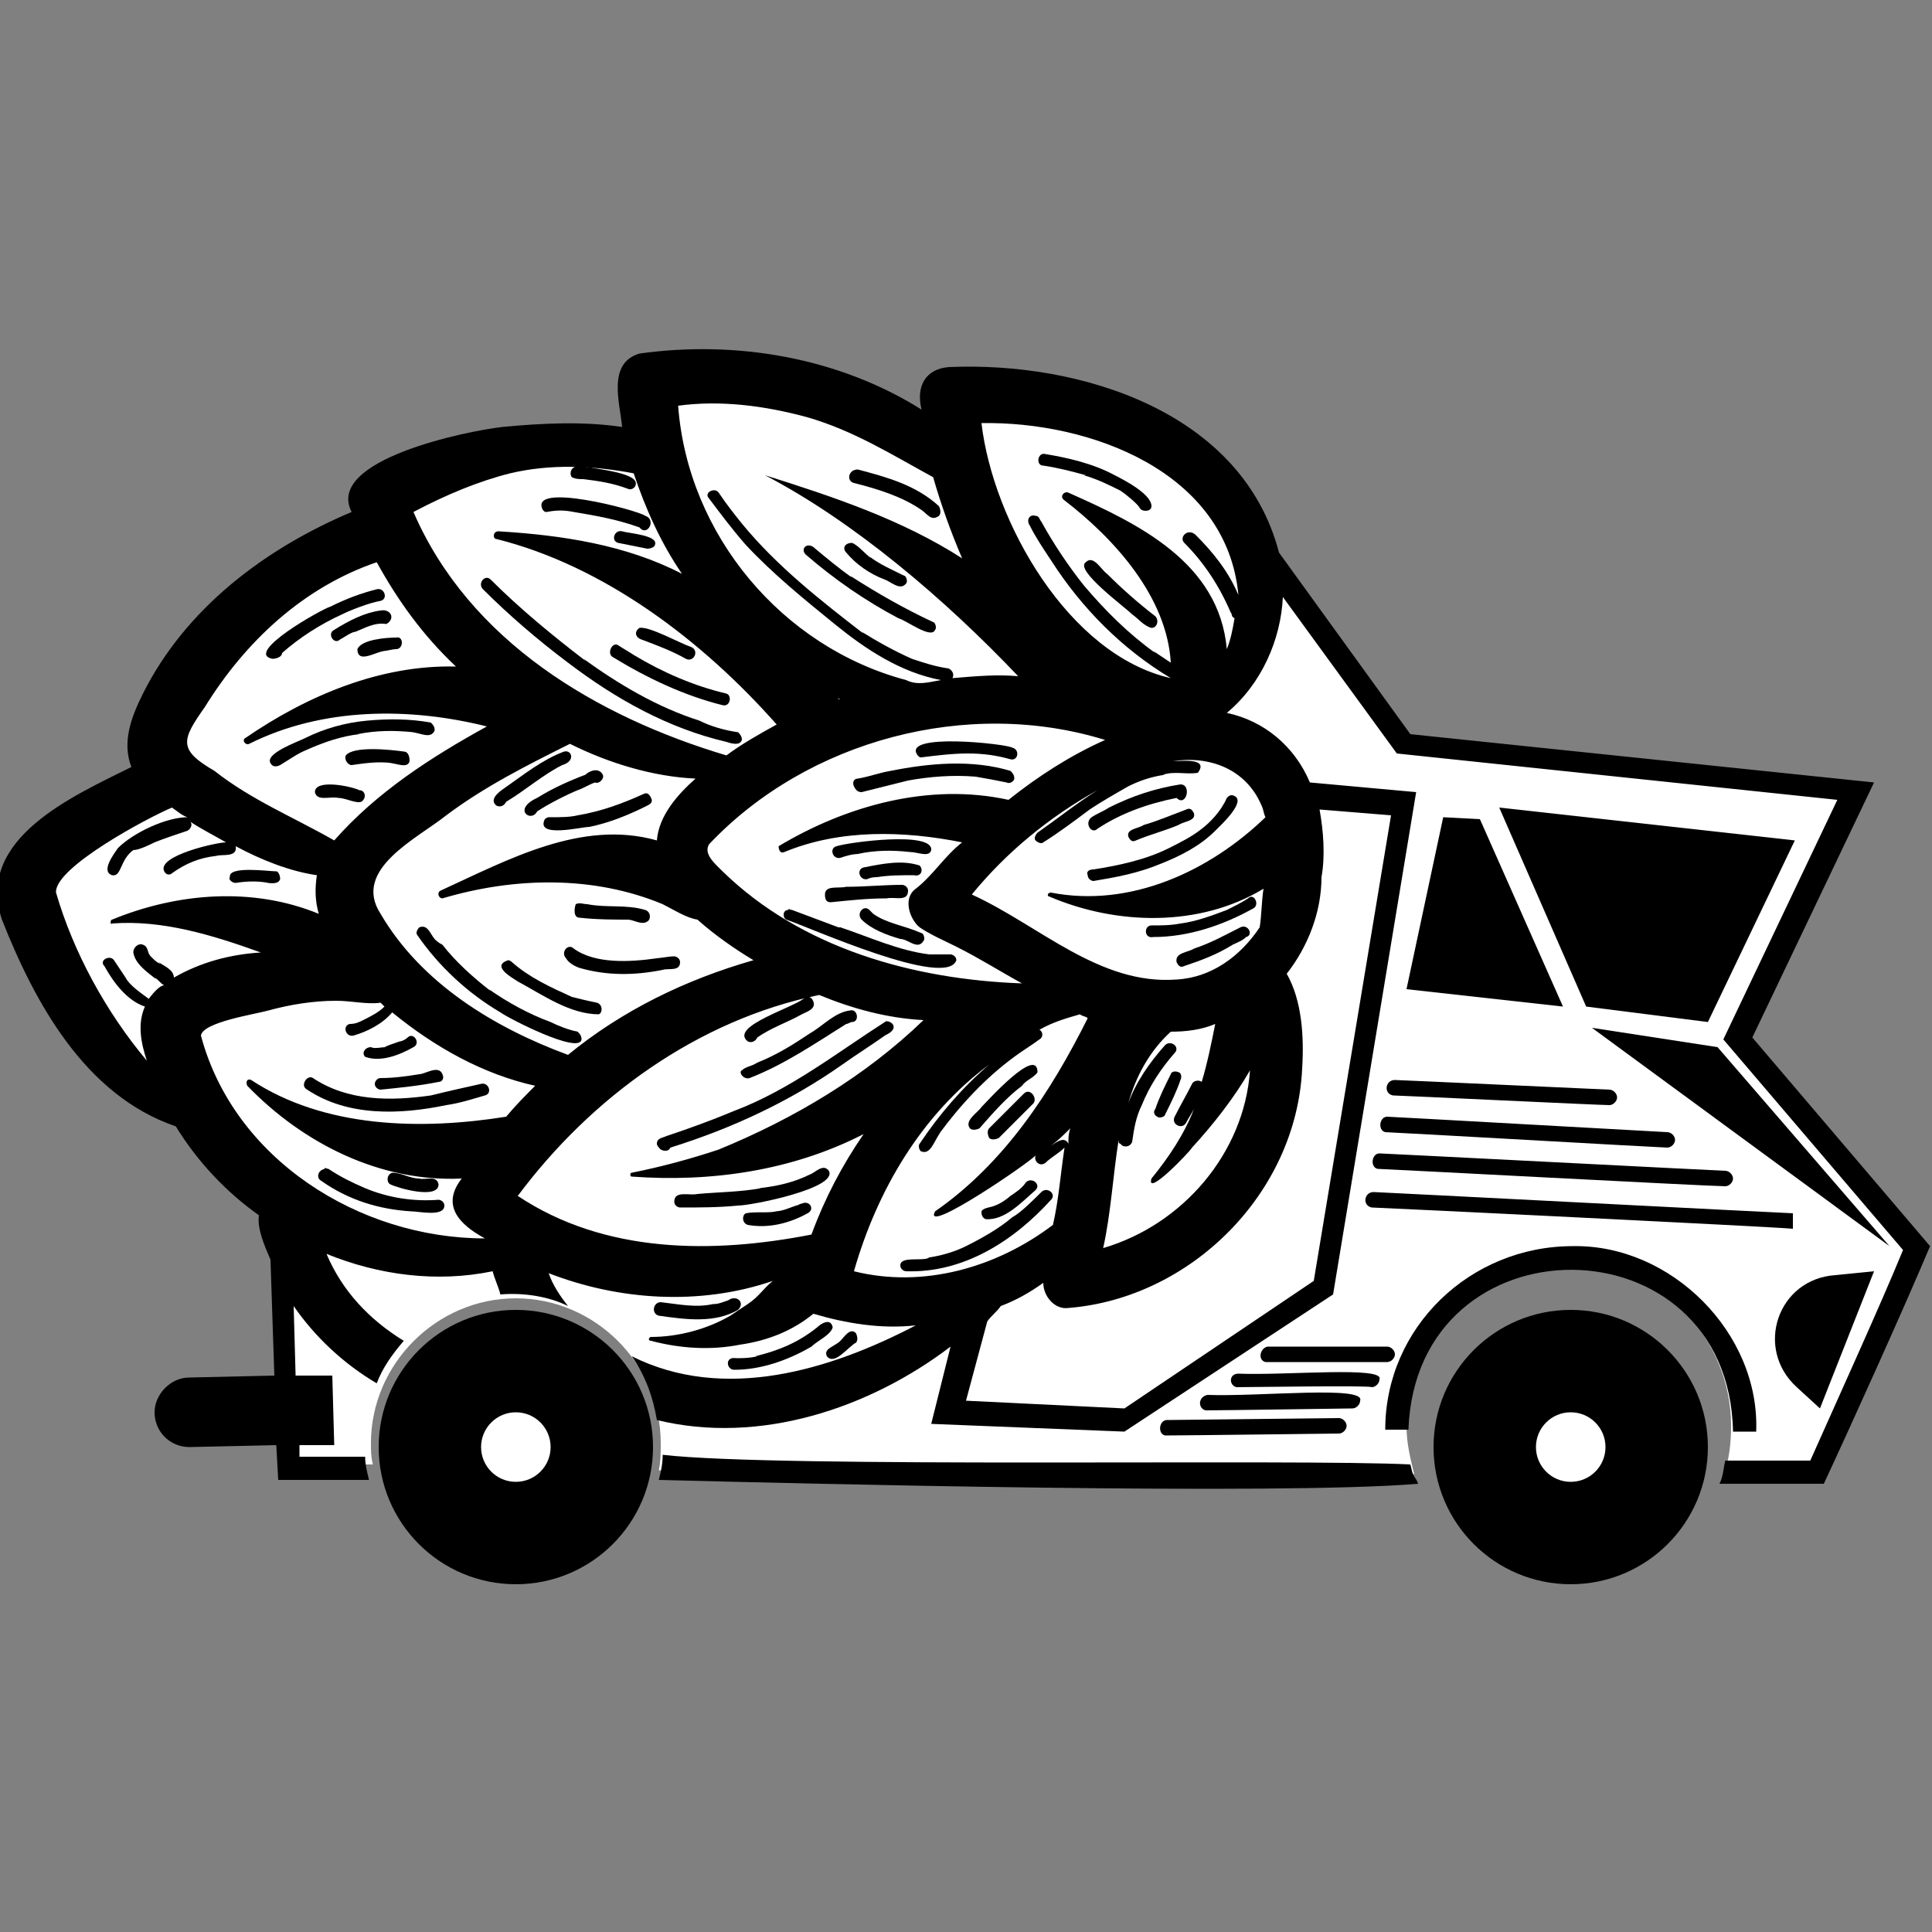 <?xml version="1.0" encoding="utf-8"?>
<!-- Generator: Adobe Illustrator 25.4.1, SVG Export Plug-In . SVG Version: 6.00 Build 0)  -->
<svg version="1.1" id="Capa_1" xmlns="http://www.w3.org/2000/svg" xmlns:xlink="http://www.w3.org/1999/xlink" x="0px" y="0px"
	 viewBox="0 0 100 100" style="enable-background:new 0 0 100 100;" xml:space="preserve">
<rect x="0" y="0" width="100" height="100" fill="#808080" stroke="none"/>
<style type="text/css">
	.st0{fill:#FFFFFF;}
</style>
<g>
	<path class="st0" d="M90.2,53.8l5.9-13c0,0-23-2.2-23.1-2.2l-11-15.1L50.3,20l-1.9,2.6l-5.5-2l-8.2-1.1l-1.3,4l-3.7-0.5l-8.2,2.2
		L9.3,35.3l-0.7,4.9l-7.3,5.8L7,56.3l7.6,6.1l0.6,13.4l4.1,0c-0.1-0.4-0.1-0.7-0.1-1.1c0-4.1,3.4-7.5,7.5-7.5s7.5,3.4,7.5,7.5
		c0,0.5,0,0.9-0.1,1.4l0.7,0.1l38.4,0.1c-0.2-0.8-0.4-1.6-0.4-2.5c0-4.7,3.8-8.4,8.4-8.4c4.7,0,8.4,3.8,8.4,8.4
		c0,0.9-0.1,1.8-0.4,2.6l5,0l5.2-11.6L90.2,53.8z"/>
	<circle cx="26.7" cy="74.9" r="7.1"/>
	<circle class="st0" cx="26.7" cy="74.9" r="1.8"/>
	<circle cx="81.3" cy="74.9" r="7.1"/>
	<circle class="st0" cx="81.3" cy="74.9" r="1.8"/>
	<g>
		<path d="M57.7,24.6c-1.1-0.6-2.4-0.9-3.6-1.1c-0.4-0.1-0.5,0.6-0.1,0.6c0.7,0.1,1.5,0.3,2.2,0.5c0,0-0.1,0-0.1,0
			c0.7,0.2,1.3,0.5,1.9,0.8c0,0,0.1,0.1,0,0c0.3,0.2,0.9,0.7,1,0.9c0.1,0.2,0.6,0.2,0.6-0.1C59.6,25.6,58.3,24.9,57.7,24.6z"/>
		<polygon points="64.1,76.9 64.9,76.9 64.1,76.9 		"/>
		<path d="M73,75.8C73,75.8,73,75.7,73,75.8c-5.8-0.3-32.7,0.2-38.7-0.5c0,0.5-0.1,0.9-0.2,1.3c7.7,0.2,32.1,0.8,39.3,0.2
			c-0.1-0.3-0.2-0.3-0.3-0.6L73,75.8z"/>
		<path d="M90.7,53.7L97,40.5L73,38l-6.8-9.4c-1.9-7.3-10.3-9.9-17.1-9.6c-1.2,0.1-1.7,1-1.4,2.2c-4.3-2.7-9.6-3.6-14.6-2.9
			c-1.7,0.5-1,2.6-0.9,3.8c-2-0.3-4.1-0.2-6.2,0c-1.8,0.2-9.2,1.7-7.8,4.4c-4.5,1.9-8.6,5-10.8,9.4c-0.6,1.2-1.1,2.5-0.6,3.8
			c-3,1.5-8.1,3.7-6.7,7.9c1.7,4.3,4.3,9.1,9,10.7c1.1,1.8,2.6,3.4,4.3,4.6c-0.1,0.7,0.3,1.6,0.6,2.3l0.2,6l-4.4,0.1
			c-1,0-1.8,0.9-1.8,1.8c0,1,0.8,1.8,1.8,1.8l4.5-0.1l0.1,1.8c0,0,4.7,0,4.7,0c-0.1-0.4-0.2-0.8-0.2-1.2l-3.4,0l0-0.6l1.8,0
			l-0.1-3.6l-1.9,0l-0.1-3.6c1.1,1.6,2.6,3,4.3,4c0.3-0.8,0.8-1.5,1.4-2.2c-1.8-1.1-3.2-2.6-4-4.5c2.7,1.1,5.7,1.5,8.6,0.9
			c0.1,0.4,0.3,0.8,0.4,1.2c1.2-0.1,2.5,0.1,3.5,0.6c-0.4-0.5-0.8-1.1-1-1.7c3.6,1.4,7.8,1.7,11.6,0.4c-0.5,0.4-0.7,0.8-1.3,1.2
			c-0.3,0.2-0.6,0.4-0.9,0.6c-1.2,0.7-2.7,1.1-4.1,1.1c-0.1,0-0.2,0.2,0,0.2c1.5,0.4,3.1,0.5,4.6,0.2c1.4-0.2,2.7-0.7,3.8-1.6
			c1.7,0.5,3.5,0.8,5.3,0.6c-4.4,2.3-9.9,4-14.7,1.6c0.7,1,1.1,2.1,1.3,3.3c5.3,1.3,11-0.6,15.2-3.8l-1,4l10,0.4L69,67l4.3-26
			l-5.5-0.5c-0.8-1.9-2.4-3.2-4.3-3.6c1.8-1.5,2.8-3.8,2.9-6l5.9,8.1l22.8,2.4l-5.9,12.4l9.3,10.9c-1.1,2.7-3.6,8.2-4.8,10.9l-4.4,0
			c-0.1,0.4-0.1,0.8-0.3,1.2l5.4,0c1.4-3,4.2-9.2,5.5-12.3L90.7,53.7z M41.8,21.6c2.4,0.7,4.3,1.9,6.5,3.1c0.4,1.4,0.9,2.8,1.5,4.2
			c-3.1-2-6.7-3.2-10.2-4.3c4.6,2.4,9.3,6.4,13.1,10.4c-1.1-0.1-2.2,0-3.4,0.1c0.1-0.2,0-0.4-0.2-0.5c-0.7-0.1-1.3-0.3-1.9-0.5
			c-0.9-0.4-1.8-0.9-2.6-1.4c0,0,0,0,0.1,0.1c-2.2-1.7-4.5-3.5-6.3-5.7c-0.4-0.5-0.8-1-1.2-1.6c-0.2-0.3-0.8,0-0.5,0.3
			c0.6,0.8,1.2,1.6,1.9,2.4c1.4,1.5,3,2.8,4.6,4.1c1.6,1.3,3.4,2.5,5.5,2.9c-0.6,0.1-1.2,0.3-1.8,0c-6.4-1.7-11.3-7.5-11.8-14.2
			C37.3,20.7,39.6,21,41.8,21.6z M40.6,44.1c2.9-1.2,6.2-1.1,9.2-0.5c-0.9,0.7-1.5,1.7-2.4,2.4c-0.7,0.5-0.3,1.6,0.2,2
			c0.6,0.4,1.3,0.7,1.9,1c1.2,0.6,2.3,1.3,3.4,1.9c-5.6-0.2-11.4-1.8-15.5-5.8c-0.4-0.4-1-0.9-0.7-1.4c5.1-5.4,13.4-7.6,20.5-5.4
			c-1.8,0.8-3.5,1.9-5,3.1c-4.1-0.9-8.4,0.3-11.9,2.4C40.3,44,40.4,44.2,40.6,44.1z M22.9,46.5c3.7-1.1,7.8-1.2,11.4,0.3
			c0.6,0.3,1.2,0.7,1.8,0.8c0.9,0.8,1.9,1.5,2.9,2.1c-3.5,1-6.8,2.6-9.6,4.9c-3.8-1.4-7.6-3.7-9.7-7.3c-1.5-2.3,1.9-3.9,3.4-5.1
			c2-1.5,4.2-2.6,6.4-3.7c2,1,4.3,1.7,6.5,1.8c-0.9,0.8-1.9,1.9-2,3.2c-3.9-1.1-7.7,1-11.2,2.6C22.6,46.2,22.7,46.5,22.9,46.5z
			 M43.3,36.1c0.1,0,0.1,0.1,0.2,0.1c0,0-0.1,0-0.1,0C43.4,36.1,43.3,36.1,43.3,36.1z M26.4,24.5c2.1-0.5,4.3-0.4,6.4,0
			c0.6,1.8,1.4,3.6,2.5,5.2c-2.9-1.5-6.2-2-9.5-2.2c-0.3,0-0.3,0.4-0.1,0.4c5.6,1.4,10.7,5.3,14.5,9.6c-0.9,0.5-1.8,1-2.6,1.6
			c-6.7-2-13.3-5.9-16.2-12.6C23.1,25.6,24.8,24.9,26.4,24.5z M10.6,36.6c2.1-3.4,5.1-6.2,8.9-7.5c1.1,2,2.4,3.8,4.1,5.4
			c-3.9-0.1-7.7,1.5-10.9,3.7c-0.2,0.1,0,0.4,0.2,0.3c3.8-1.9,8.3-1.9,12.3-0.9c-2.9,1.6-5.7,3.4-7.9,5.9c-2.1-1.2-4.3-2.1-6.2-3.6
			C9.2,38.8,9.4,38.3,10.6,36.6z M9,50.6c0-0.4-0.5-0.6-0.8-0.8c0,0,0,0,0.1,0.1c-0.2-0.1-0.3-0.2-0.5-0.4l0,0c0,0,0-0.1,0,0
			c-0.2-0.2-0.1-0.5-0.4-0.6c-0.2-0.1-0.5,0.1-0.5,0.4c0.1,0.6,0.7,1,1.2,1.4c0,0,0,0-0.1-0.1c0.2,0.1,0.3,0.3,0.5,0.4
			C8.3,51,8,51.3,7.7,51.7c-0.4-0.3-1-0.7-1.2-1.1c-0.2-0.3-0.4-0.6-0.6-0.9c-0.2-0.3-0.8,0-0.5,0.3c0.5,0.9,1.2,1.8,2.1,2.1
			c-0.4,0.9-0.2,1.9,0.1,2.8c-2.1-2.5-3.8-5.6-4.7-8.7c-0.1-1.3,4.8-3.9,6-4.4c0.3,0.2,0.5,0.4,0.8,0.5c-1.1,0-2.8,0.8-3.6,1.6
			c-0.2,0.3-0.9,1.2-0.3,1.4c0.5,0.1,0.4-0.8,1.1-1.3c0,0,0,0,0,0C7.2,44,7.8,43.7,8,43.6c0.5-0.2,1.1-0.4,1.7-0.6
			c0.2-0.1,0.3-0.4,0.1-0.5c0.6,0.4,1.2,0.7,1.9,1.1c-0.5,0-3.6,0.7-3.2,1.5c0.1,0.2,0.3,0.2,0.4,0.1c0.7-0.5,1.4-0.8,2.3-0.9
			c0,0,0,0,0,0c0.3-0.1,1.1,0.1,1-0.5c1.3,0.7,2.8,1.3,4.2,1.5c-0.1,0.7-0.1,1.3,0.1,2c-3.4-1.4-7.3-1.1-10.7,0.3
			c-0.1,0-0.1,0.3,0,0.2c2.6-0.2,5.2,0.6,7.7,1.5C11.9,49.4,10.4,49.8,9,50.6z M26.2,57.8c-4.4,0.7-9.4,0.6-13.2-1.9
			c-0.2-0.1-0.3,0.1-0.2,0.3c2.9,3,6.9,5,11.1,4.8c-1.1,1.4-0.1,2.4,1.2,3.1c-6.5,0-13-4.1-14.7-10.5c0.1-0.7,2.8-1.1,3.5-1.3
			c1.1-0.3,2.3-0.5,3.5-0.5c0.8,0,1.6,0.2,2.3,0.1c0.1,0.1,0.2,0.2,0.2,0.2c-0.3,0.3-0.7,0.5-1.1,0.7c0,0,0,0,0,0
			c-0.2,0.1-0.4,0.2-0.7,0.2c-0.4,0.1-0.2,0.7,0.2,0.6c0.7-0.2,1.5-0.6,2-1.2c2.2,1.8,4.7,3.2,7.4,3.8
			C27.2,56.7,26.7,57.2,26.2,57.8z M42,63.9c-5.1,1-10.7,1-15.2-2c3.8-5.1,9.3-9.1,15.6-10.4c1.7,0.7,3.5,1.2,5.4,1.3
			c-3,2.9-6.7,5.1-10.6,6.7c-1.5,0.5-3,0.9-4.5,1.2c-0.1,0-0.1,0.2,0,0.2c4.1,0.3,8.3-0.3,12-2.2C43.6,60.3,42.7,62,42,63.9z
			 M44.2,65.8c1.2-4.2,3.5-8.1,7-10.7c-1.4,1.2-2.6,2.6-3.6,4.1c-0.1,0.1,0,0.4,0.1,0.4c0.5,0.2,0.7-0.7,1-1c0,0,0,0-0.1,0.1
			c1.1-1.5,2.4-2.9,3.9-4c0.4-0.3,0.9-0.6,1.3-0.9c0.2-0.1,0.2-0.4,0-0.5c0.7-0.4,1.4-0.6,2.1-0.8c0.1,0.1,0.3,0.1,0.4,0.2
			c-1.9,3.8-4.3,7.5-7.9,10c-0.7,1.3,5-2.6,5.2-2.9c-0.1,0.3,0.2,0.6,0.5,0.4c0.3-0.3,0.7-0.5,1-0.8c-0.2,1.3-0.3,2.7-0.6,4
			C51.6,65.6,47.8,66.7,44.2,65.8z M55.4,58.4c-0.1,0.3-0.1,0.5-0.1,0.8c-0.2-0.4-0.6-0.1-0.9,0.1C54.8,59,55.1,58.7,55.4,58.4z
			 M67.4,55.3c0.1-1.6,0-3.5-0.8-4.9c1.1-1.4,1.8-3.2,1.8-5c0.2-1.1,0.1-2.4-0.1-3.5l3.7,0.3l-4,24.1l-9.8,6.6L50,72.5l1.1-4.1
			c0.2-0.3,0.5-0.5,0.7-0.8c0.8-0.3,1.5-0.7,2.2-1.2c0,0.7,0.6,1.4,1.3,1.3C61.6,67.2,67.1,61.8,67.4,55.3z M58,59.2
			c0.1,0.2,0.5,0.2,0.6-0.1c0.1-0.7,0.2-1.3,0.5-1.9c0.4-1,1-1.9,1.7-2.7c0.3-0.3-0.2-0.7-0.5-0.4c-0.8,0.9-1.5,1.9-1.9,3
			c0.4-1.4,1.1-2.7,2.2-3.7c0.8,0,1.6-0.1,2.3-0.4c-0.2,1-0.4,2-0.7,3c-0.1-0.1-0.4-0.1-0.5,0.1c-0.3,0.6-0.6,1.1-0.9,1.7
			c-0.2,0.4,0.4,0.7,0.6,0.3c0.1-0.2,0.3-0.5,0.4-0.7c-0.5,1.3-1.3,2.5-2.2,3.6c-0.3,1,2-1.4,2.1-1.6c1.1-1.2,2.2-2.6,3-4
			c-0.3,4.3-3.5,8-7.6,9.2c0.4-1.8,0.5-3.7,0.8-5.6C57.9,59.1,57.9,59.2,58,59.2z M65.3,41.7c0.1,0.2,0.1,0.4,0.2,0.6
			c-2.9,2.8-7,4.7-11.1,3.9c-0.2,0-0.2,0.2-0.1,0.2c3.5,1.5,7.8,1.6,11.1-0.4c-0.1,0.6-0.1,1.4-0.2,2c-1,1.5-2.5,2.6-4.3,2.7
			c-4,0.3-7.1-2.8-10.6-4.4c1.8-2.2,4-4,6.5-5.4c-1.1,0.7-2.1,1.5-3.1,2.2c-0.1,0.1-0.2,0.3-0.1,0.4c0.1,0.1,0.3,0.2,0.4,0.1
			c0.8-0.5,1.6-1.1,2.4-1.7c0.6-0.4,1.3-0.8,2-1.2c0,0,0,0,0,0c0.6-0.3,1.2-0.5,1.9-0.6c0,0-0.1,0-0.1,0c0.6-0.2,1.2,0,1.8-0.1
			c0.6-0.8-0.9-0.6-1.3-0.6C62.6,39.1,64.5,39.8,65.3,41.7z M61.3,28.1c1,1,1.8,2.2,2.4,3.6c0.1,0.1,0,0.2,0.2,0.3
			c-0.1,0.6-0.2,1.1-0.4,1.6c-0.4-4.5-4.6-6.5-8.2-8.1c-0.2-0.1-0.5,0.2-0.2,0.4c2.6,2,5.3,5,5.5,8.4c-0.3-0.2-0.6-0.4-0.9-0.6
			c0,0,0,0,0.1,0.1c-1.4-1-2.6-2.2-3.7-3.5l0,0c-0.8-1-1.6-2.2-2.2-3.3c-0.1-0.1-0.1-0.3-0.3-0.3c-0.3-0.1-0.5,0.2-0.3,0.5
			c0.3,0.6,0.7,1.2,1.1,1.8c1.6,2.5,3.7,4.6,6.2,6.1c-5.3-1.2-9.2-8.1-9.8-13.2c5.6-0.1,12.7,2.5,13.3,8.9c-0.5-1.2-1.3-2.2-2.2-3.1
			C61.5,27.3,61,27.8,61.3,28.1z"/>
		<path d="M81.4,64.5c-5.3,0-9.7,4.2-9.7,9.5l1.2,0c0.4-11.1,16.6-11,16.8,0.1l1.2,0C91.1,69,86.5,64.4,81.4,64.5z"/>
		<polygon points="88.4,52.9 92.9,43.5 77.6,41.8 82.1,52.1 		"/>
		<polygon points="76.6,42.4 74.7,42.3 72.8,51.2 80.9,52.1 		"/>
		<polygon points="82.4,53.2 97.8,64.5 88.9,54.2 		"/>
		<path d="M93,71.8l1.2,1.1l2.8-7.1l-2,0.2C92,66.2,90.8,69.8,93,71.8z"/>
		<path d="M72.1,56.7c0.3,0,10.7,0.5,11.2,0.5c0.2,0,0.4-0.2,0.4-0.4c0-0.2-0.2-0.4-0.4-0.4c-0.1,0-10.9-0.5-11.1-0.5
			C71.7,55.9,71.6,56.6,72.1,56.7z"/>
		<path d="M71.7,58.6c0.3,0,14.3,0.8,14.6,0.8c0.2,0,0.4-0.2,0.4-0.4c0-0.2-0.2-0.4-0.4-0.4c-0.1,0-14.3-0.8-14.5-0.8
			C71.4,57.8,71.3,58.5,71.7,58.6z"/>
		<path d="M71.3,60.5c0.3,0,17.2,0.9,18,0.9c0.2,0,0.4-0.2,0.4-0.4c0-0.2-0.2-0.4-0.4-0.4c-0.2,0-17.7-0.9-17.9-0.9
			C71,59.7,70.9,60.4,71.3,60.5z"/>
		<path d="M71,62.5c0.3,0,20.8,1,21.8,1.1l0-0.8c-0.2,0-21.5-1.1-21.7-1.1C70.6,61.7,70.5,62.4,71,62.5z"/>
		<path d="M65.5,70.5c0.7,0,6.2,0,6.3,0c0.2,0,0.4-0.2,0.4-0.4c0-0.2-0.2-0.4-0.4-0.4c-0.1,0-4.1,0-6.2,0
			C65.2,69.8,65.1,70.4,65.5,70.5z"/>
		<path d="M64,71.8c0.7,0,6.9-0.1,7,0c0.2,0,0.4-0.2,0.4-0.4c0.3-0.7-4.8-0.2-7.3-0.3C63.6,71.1,63.6,71.7,64,71.8z"/>
		<path d="M62.4,73c0.8,0,7.5-0.1,7.6-0.1c0.2,0,0.4-0.2,0.4-0.4c0.3-0.8-5.2-0.2-7.9-0.3C62,72.3,62,72.9,62.4,73z"/>
		<path d="M60.3,74.3c0.9,0,8.9-0.1,9-0.1c0.2,0,0.4-0.2,0.4-0.4c0-0.2-0.2-0.4-0.4-0.4c-0.1,0-8.9,0.1-8.9,0.1
			C60,73.5,59.9,74.2,60.3,74.3z"/>
		<path d="M38.4,26.9C38.4,26.9,38.4,26.9,38.4,26.9C38.4,26.9,38.4,26.9,38.4,26.9C38.4,26.9,38.4,26.9,38.4,26.9z"/>
		<path d="M38.4,26.9C38.4,26.9,38.4,26.9,38.4,26.9C38.4,26.9,38.4,26.9,38.4,26.9z"/>
		<path d="M41.7,28.7c1.5,1.3,3.1,2.4,4.8,3.3c0.4,0.1,1.7,1.1,1.9,0.6c0.1-0.1,0-0.4-0.1-0.4c-1.5-0.7-2.9-1.5-4.3-2.4
			c0,0,0,0,0.1,0.1c-0.7-0.5-1.3-1-1.9-1.5C41.8,28,41.4,28.4,41.7,28.7z"/>
		<path d="M43.8,28.6c0.5,0.6,1.2,1.1,2,1.4c0.3,0.1,0.8,0.6,1.1,0.2c0.1-0.1,0-0.4-0.1-0.4c-0.6-0.3-1.3-0.6-1.8-1c0,0,0,0,0.1,0.1
			c-0.3-0.2-0.7-0.7-1-0.8C43.7,28.1,43.6,28.4,43.8,28.6z"/>
		<path d="M44.2,25c1.2,0.3,2.5,0.7,3.5,1.4c0.3,0.2,0.5,0.6,0.9,0.3c0.1-0.1,0.1-0.3,0-0.5c-1.2-1.1-2.7-1.5-4.2-1.9
			C43.9,24.3,43.8,24.9,44.2,25z"/>
		<path d="M56,30.2C56,30.2,56,30.2,56,30.2C56,30.2,56,30.2,56,30.2z"/>
		<path d="M58.6,31.8c0.3,0.2,0.6,0.6,1,0.7c0.3,0,0.4-0.4,0.2-0.6c-0.9-0.7-1.7-1.4-2.5-2.2c-0.3-0.2-0.7-1-1.1-0.6
			C55.6,29.5,58.2,31.4,58.6,31.8z"/>
		<path d="M62.2,29.1C62.2,29.1,62.2,29.1,62.2,29.1C62.2,29.1,62.2,29.1,62.2,29.1z"/>
		<path d="M58.4,40.7C58.4,40.7,58.4,40.7,58.4,40.7L58.4,40.7z"/>
		<path d="M58.1,42.2C58.1,42.2,58.1,42.2,58.1,42.2C58.1,42.3,58.1,42.3,58.1,42.2z"/>
		<path d="M56.8,42.9c1.2-0.8,2.6-1.3,4.1-1.6c0.5,0.5,0.8-0.7,0.2-0.7c-1.3,0.2-2.5,0.6-3.7,1.2c-0.3,0.2-0.6,0.3-0.9,0.5
			C56.1,42.6,56.5,43.2,56.8,42.9z"/>
		<path d="M62.2,42.9c-0.5,0.4-1.1,0.7-1.7,1c0,0,0,0,0,0c-1.2,0.6-2.6,0.9-3.9,1.1c0,0,0,0,0,0c-0.2,0-0.4,0.1-0.3,0.3
			c0,0.2,0.2,0.3,0.3,0.3c1.2-0.2,2.3-0.4,3.5-0.9c1-0.4,2-0.9,2.8-1.7c0.3-0.3,1.6-1.5,1-1.8c-0.2-0.1-0.3,0-0.4,0.1
			C63.2,42,62.6,42.6,62.2,42.9z"/>
		<path d="M60.5,43.9L60.5,43.9C60.5,43.9,60.5,43.9,60.5,43.9z"/>
		<path d="M59.2,42.7c-0.3,0.2-0.9,0.2-0.8,0.6c0.1,0.2,0.2,0.3,0.4,0.2c0.7-0.3,1.5-0.5,2.2-0.8c0.3-0.2,0.9-0.2,0.8-0.6
			c-0.1-0.2-0.2-0.3-0.4-0.2C60.6,42.2,59.9,42.5,59.2,42.7z"/>
		<path d="M59.7,48.5c1.8,0,3.6-0.6,5.2-1.5c0.3-0.2,0-0.8-0.3-0.5c-0.3,0.2-0.7,0.4-1.1,0.6c0,0-0.1,0,0,0
			c-0.8,0.3-1.6,0.6-2.4,0.7c0,0,0,0,0,0c-0.5,0.1-1,0.1-1.5,0.1C59.2,47.9,59.2,48.6,59.7,48.5z"/>
		<path d="M64.2,48c-0.8,0.4-1.5,0.8-2.4,1.1c-0.3,0.2-1,0.2-0.9,0.7c0.1,0.2,0.2,0.3,0.4,0.2c0.9-0.3,1.7-0.6,2.5-1.1
			c0.2-0.1,0.5-0.2,0.7-0.4C64.9,48.4,64.6,47.8,64.2,48z"/>
		<path d="M44.6,41c0.8-0.2,1.6-0.4,2.4-0.6c0,0,0,0,0,0c1.1-0.2,2.3-0.3,3.5-0.2c0.6,0.1,1.1,0.2,1.6,0.3c0.2,0.1,0.4-0.1,0.4-0.2
			c0-0.2-0.1-0.3-0.2-0.4c-2-0.6-4.2-0.4-6.2,0c-0.6,0.1-1.1,0.3-1.7,0.4c-0.2,0-0.3,0.2-0.2,0.4C44.3,40.9,44.4,41,44.6,41z"/>
		<path d="M47.5,39.1c0.1,0.1,0.1,0.1,0.2,0.1c0.8-0.1,1.6-0.2,2.4-0.2c0.8,0,1.5,0.1,2.2,0.3c0.4,0.1,0.5-0.5,0.1-0.6
			C52.1,38.5,46.6,37.9,47.5,39.1z"/>
		<path d="M43.5,44.4c0.3-0.1,0.6-0.2,1-0.2c0,0-0.1,0-0.1,0c0.9-0.2,1.8-0.2,2.7-0.1c0.4,0,1,0.3,1.1-0.1c0.1-1-4.3-0.4-4.9-0.2
			C42.9,43.9,43.1,44.5,43.5,44.4z"/>
		<path d="M47.6,44.8c-0.9-0.3-1.9-0.1-2.9,0.1c-0.4,0.1-0.2,0.7,0.2,0.6c0.2-0.1,0.4-0.1,0.6-0.1l-0.1,0c0.6-0.1,1.3-0.1,1.9-0.1
			C47.7,45.4,47.8,45,47.6,44.8z"/>
		<path d="M40.7,47.6c1.2,0.4,8.3,3.6,8.8,2.1c0-0.2-0.2-0.3-0.3-0.3c-0.4,0-0.7,0-1.1,0c-1.6-0.2-3.1-0.9-4.6-1.4l0,0
			c0,0-0.1,0-0.1,0l0,0c-0.8-0.3-1.6-0.6-2.4-0.9c-0.1,0-0.2-0.1-0.2,0C40.5,47.1,40.5,47.5,40.7,47.6z"/>
		<path d="M45.2,47.3C45.2,47.3,45.2,47.3,45.2,47.3c0,0-0.1-0.1-0.2-0.2c-0.3-0.3-0.7,0.2-0.4,0.5c0.5,0.5,1.3,0.8,2,1
			c0.4,0,0.9,0.6,1.2,0.1c0.1-0.1,0-0.4-0.1-0.4C46.8,47.9,45.9,47.8,45.2,47.3z"/>
		<path d="M43,46.7c1-0.1,1.9-0.2,2.9-0.2c0.4-0.1,1.1,0.2,1.1-0.4c0-0.2-0.2-0.3-0.3-0.3c-1,0-1.9,0.1-2.9,0.1
			c-0.4,0.1-1.1-0.1-1.1,0.4C42.7,46.6,42.8,46.7,43,46.7z"/>
		<path d="M38.8,57.1C38.8,57.1,38.8,57.1,38.8,57.1C38.8,57.1,38.8,57.1,38.8,57.1z"/>
		<path d="M38.8,57.1C38.8,57.1,38.8,57.1,38.8,57.1C38.8,57.1,38.8,57.1,38.8,57.1z"/>
		<path d="M34.2,59.5c0.2,0.1,0.4,0.1,0.5-0.1c3.2-1,6.2-2.4,8.9-4.3c0.7-0.5,1.5-1,2.2-1.5c0.2-0.1,0.6-0.3,0.4-0.6
			c-0.1-0.1-0.3-0.2-0.4-0.1c-2.5,1.6-4.9,3.5-7.8,4.6c-1.2,0.5-2.3,0.9-3.5,1.3c-0.2,0.1-0.5,0.1-0.5,0.4
			C34,59.3,34.1,59.4,34.2,59.5z"/>
		<path d="M38.8,57.1C38.8,57.1,38.8,57.1,38.8,57.1L38.8,57.1z"/>
		<path d="M38.8,55.8c1.8-0.7,3.4-1.8,5-2.8c0,0,0,0,0,0c0.1,0,0.2-0.1,0.3-0.1l0,0c0.4,0,0.3-0.7-0.1-0.6c-0.8,0.1-1.4,0.8-2.1,1.2
			c-0.9,0.6-1.7,1.1-2.7,1.5c-0.3,0.2-0.6,0.2-0.8,0.4C38.2,55.5,38.5,55.9,38.8,55.8z M44,52.8L44,52.8C43.9,52.8,44,52.8,44,52.8z
			 M39.4,54.8C39.4,54.8,39.4,54.8,39.4,54.8L39.4,54.8z"/>
		<path d="M43.7,52.9C43.7,52.9,43.7,52.9,43.7,52.9C43.7,52.9,43.7,52.9,43.7,52.9z"/>
		<path d="M38.7,53.9c0.2,0.1,0.4,0,0.5-0.2c0,0,0,0,0,0c0.7-0.5,1.6-0.8,2.3-1.2c0,0,0,0,0,0c0.2-0.1,0.5-0.2,0.6-0.4
			c0.1-0.2-0.1-0.6-0.4-0.5C41.3,52.1,37.7,53.1,38.7,53.9z M39.3,53.6C39.3,53.6,39.3,53.6,39.3,53.6L39.3,53.6z"/>
		<path d="M39.2,53.7C39.2,53.7,39.2,53.7,39.2,53.7C39.2,53.7,39.2,53.7,39.2,53.7C39.2,53.7,39.2,53.7,39.2,53.7z"/>
		<path d="M52,55.2C52,55.3,52,55.3,52,55.2C52,55.3,52,55.3,52,55.2z"/>
		<path d="M52,55.2C52,55.2,52,55.2,52,55.2C52,55.2,52,55.2,52,55.2z"/>
		<path d="M53.1,56C53,56,53.1,56,53.1,56L53.1,56z"/>
		<path d="M50.2,58.4c0.1,0.1,0.3,0.1,0.5,0c0.7-0.8,1.4-1.6,2.2-2.2c0.2-0.3,0.6-0.4,0.8-0.7c0-1.4-2.6,1.5-2.9,1.8
			C50.6,57.6,49.9,58,50.2,58.4z"/>
		<path d="M53.1,55.9C53.1,55.9,53.1,56,53.1,55.9C53.1,56,53.1,55.9,53.1,55.9z"/>
		<path d="M53,56.6c-0.6,0.6-1.2,1.2-1.8,1.8c-0.1,0.1-0.1,0.3,0,0.5c0.1,0.1,0.3,0.1,0.5,0c0.6-0.6,1.2-1.2,1.8-1.8
			C53.7,56.8,53.3,56.3,53,56.6z"/>
		<path d="M59.9,57.8c0.1,0.1,0.4,0,0.4-0.1c0.3-0.6,0.6-1.2,0.8-1.8c0.1-0.2,0-0.4-0.1-0.4c-0.2-0.1-0.4,0-0.4,0.1
			c-0.3,0.6-0.6,1.2-0.8,1.8C59.7,57.5,59.7,57.7,59.9,57.8z"/>
		<path d="M54.4,62.1c0.3-0.3-0.2-0.7-0.5-0.4c-0.4,0.4-1.1,1.1-1.5,1.3c-0.7,0.6-1.6,1.1-2.4,1.5c0,0,0,0,0,0
			c-0.6,0.3-1.3,0.5-2,0.6c0,0,0.1,0,0.1,0c-0.4,0.2-1.5-0.1-1.5,0.4c0,0.2,0.2,0.3,0.3,0.3C49.9,65.9,52.5,64.2,54.4,62.1z"/>
		<path d="M51,63.1c1,0.1,1.9-0.9,2.6-1.5c0.3-0.3-0.2-0.7-0.5-0.4c-0.2,0.3-0.5,0.5-0.8,0.7c-0.1,0.1-0.5,0.4-0.8,0.5
			c-0.2,0.1-0.6,0.1-0.7,0.3C50.8,62.8,50.8,63,51,63.1z"/>
		<path d="M22.6,48.7c-0.3-0.2-0.4-0.9-0.9-0.7c-0.1,0.1-0.2,0.3-0.1,0.4c1.1,1.6,2.6,3,4.3,4c0.4,0.3,4.1,2.2,4.2,1.4
			c0-0.2-0.1-0.3-0.2-0.4c-0.5-0.1-1-0.3-1.4-0.5c-1.1-0.4-2.2-1-3.2-1.7c0,0,0,0,0.1,0.1c-0.9-0.7-1.8-1.5-2.5-2.4c0,0,0,0,0,0
			C22.7,48.8,22.6,48.7,22.6,48.7z"/>
		<path d="M26.8,50.8c1.3,0.7,2.7,1.7,4.2,1.7c0.2-0.1,0.2-0.5-0.1-0.6c-0.5-0.1-0.9-0.2-1.3-0.3c-1.1-0.5-2.2-1-3.1-1.8
			c-0.1-0.1-0.2-0.1-0.2-0.1C25.4,50,26.5,50.6,26.8,50.8z"/>
		<path d="M30,50.1c1.4,0.4,2.8,0.4,4.3,0.1c0,0,0,0,0,0c0.3-0.1,0.9,0.1,0.9-0.4c0-0.2-0.2-0.3-0.3-0.3c-0.3,0-0.7,0.1-1,0.1l0.1,0
			c-1.4,0.2-3.2,0.3-4.3-0.5c-0.3-0.3-0.7,0.2-0.4,0.5C29.4,49.8,29.7,50,30,50.1z"/>
		<path d="M30,47.5c0.9,0.1,1.8,0.1,2.6,0.1c0,0-0.1,0-0.1,0c0.3,0,0.7,0.3,1,0.1c0.2-0.1,0.2-0.5-0.1-0.6c-1-0.3-2-0.1-3-0.3
			c-0.2,0-0.4-0.1-0.6,0C29.7,47.1,29.7,47.5,30,47.5z"/>
		<path d="M25.7,41.7c0.2,0.1,0.4,0,0.5-0.2c1-0.6,1.9-1.4,2.9-1.9l0,0c0.7-0.2,0.5-0.8,0.1-0.7c-1.1,0.4-2.1,1.2-3.1,1.9
			C25.8,41,25.3,41.4,25.7,41.7z"/>
		<path d="M27.8,41.3c-1.3,0.6-0.3,1.3,0,0.7c0.6-0.4,1.6-0.9,2.1-1.1c0.3-0.1,0.6-0.3,0.9-0.4c0.2,0.1,0.5-0.2,0.4-0.4
			c-0.2-0.4-0.7-0.2-0.9,0C29.5,40.4,28.6,40.8,27.8,41.3z M27.3,41.7C27.3,41.7,27.3,41.7,27.3,41.7C27.3,41.7,27.3,41.7,27.3,41.7
			C27.3,41.7,27.3,41.7,27.3,41.7z M27.7,42.1C27.7,42.1,27.7,42.1,27.7,42.1C27.7,42.1,27.7,42.1,27.7,42.1z M30.9,40.5
			C30.9,40.5,30.9,40.5,30.9,40.5C30.9,40.5,30.9,40.5,30.9,40.5z M30.7,40.3L30.7,40.3C30.7,40.3,30.7,40.3,30.7,40.3z M30.6,40.2
			C30.6,40.2,30.6,40.2,30.6,40.2C30.6,40.2,30.6,40.2,30.6,40.2L30.6,40.2z"/>
		<path d="M29.9,42.2C29.9,42.2,29.9,42.2,29.9,42.2c-0.4,0.1-0.9,0.1-1.5,0.1c-0.1,0-0.2,0.1-0.2,0.1c-0.5,1,1.9,0.4,2.3,0.4
			c1-0.2,2-0.6,3-1.1c0.2-0.1,0.3-0.2,0.2-0.4c-0.1-0.2-0.2-0.3-0.4-0.2C32.2,41.6,31.1,42,29.9,42.2z"/>
		<path d="M29.4,34.3c2.5,1.9,5.2,3.4,8.2,4.1c0.3,0.1,0.7,0.2,0.8-0.1c0-0.2-0.1-0.3-0.2-0.4c-0.7-0.1-1.4-0.3-2-0.6
			c-2.2-0.7-4.2-1.9-6-3.2c0,0,0,0,0.1,0.1c-1.7-1.3-3.4-2.7-4.9-4.2c-0.3-0.3-0.7,0.2-0.4,0.5C26.3,31.8,27.8,33.1,29.4,34.3z"/>
		<path d="M31.7,34c1.8,1.1,3.7,2,5.7,2.5c0.4,0.1,0.5-0.5,0.2-0.6c-1.7-0.4-3.3-1.1-4.8-2c-0.3-0.2-0.5-0.3-0.8-0.5
			C31.7,33.2,31.4,33.8,31.7,34z"/>
		<path d="M33.2,33.1c0.8,0.3,1.6,0.6,2.3,1c0.4,0.2,0.7-0.4,0.3-0.6c-0.6-0.2-2.2-1.1-2.7-1C32.8,32.7,32.9,33,33.2,33.1z"/>
		<path d="M28.1,26.4c0.1,0.1,0.1,0.1,0.2,0.1c0.5-0.1,0.9-0.1,1.4,0c1.2,0.2,2.3,0.4,3.4,0.8c0.4,0.5,0.9-0.4,0.3-0.6
			C33,26.4,27.3,24.9,28.1,26.4z"/>
		<path d="M29.6,24.7c0.2,0.1,0.4,0.1,0.6,0.1c0.8,0.1,1.5,0.2,2.3,0.5c0.2,0.1,0.4-0.1,0.4-0.2c0.2-0.6-1.9-0.8-2.3-0.9
			c-0.3,0-0.7-0.2-0.9,0C29.5,24.3,29.5,24.6,29.6,24.7z"/>
		<path d="M32.2,27.5c-0.4-0.1-0.6,0.5-0.2,0.6c0.5,0.1,1,0.2,1.5,0.3c0.2,0,0.4-0.1,0.4-0.2C34.1,27.7,32.5,27.6,32.2,27.5z"/>
		<path d="M14.1,34.1c0.2,0,0.5-0.1,0.5-0.3c0.9-0.8,2-1.5,3.1-2c0.4-0.2,1.4-0.6,2-0.7c0.4-0.1,0.2-0.7-0.2-0.6
			c-0.8,0.2-1.6,0.5-2.4,0.9C16.7,31.5,12.6,33.8,14.1,34.1z"/>
		<path d="M15,33.4C15,33.4,15,33.4,15,33.4C15,33.4,15,33.4,15,33.4z"/>
		<path d="M15,33.4L15,33.4C15,33.4,15,33.4,15,33.4z"/>
		<path d="M19.7,31.6c-0.8,0.1-1.6,0.5-2.4,1c-0.4,0.2,0,0.8,0.3,0.5c0.2-0.1,0.6-0.4,0.8-0.4c0.5-0.2,1-0.5,1.6-0.4
			C20.5,32,20.2,31.5,19.7,31.6z M19.7,32.2C19.7,32.2,19.8,32.2,19.7,32.2C19.8,32.2,19.7,32.2,19.7,32.2z"/>
		<path d="M18.5,33.6c0,0.8,1,0.1,1.4,0.1c0,0-0.1,0-0.1,0c0.2,0,0.5-0.1,0.7-0.1c0.4,0,0.4-0.7,0-0.6C20,33,18.7,33.1,18.5,33.6z"
			/>
		<path d="M19,33.9C19,33.9,19,33.9,19,33.9C18.9,33.9,18.9,33.9,19,33.9z"/>
		<path d="M14.5,39.6c0.5-0.3,0.9-0.6,1.4-0.8c0,0,0,0,0,0c0.9-0.4,1.8-0.7,2.7-0.8c0,0-0.1,0-0.1,0c1-0.2,1.9-0.2,2.9-0.1
			c0,0-0.1,0-0.1,0c0.4,0,1,0.4,1.2-0.1c0-0.2-0.1-0.3-0.2-0.4c-1.1-0.2-2.2-0.2-3.3-0.1c-1.1,0.1-2.2,0.4-3.2,0.9
			c-0.4,0.2-2.1,0.8-1.8,1.3C14.1,39.7,14.3,39.7,14.5,39.6z"/>
		<path d="M15.9,38.8C15.9,38.8,15.9,38.8,15.9,38.8C15.9,38.8,15.9,38.8,15.9,38.8z"/>
		<path d="M20.9,38.9c-0.7-0.1-2.6-0.3-3,0.2c-0.1,0.2,0.1,0.5,0.3,0.5c0.7-0.1,1.4-0.2,2.1-0.1c0,0-0.1,0-0.1,0
			c0.3,0,0.9,0.3,1-0.1C21.2,39.1,21.1,38.9,20.9,38.9z M18.5,39.5C18.5,39.5,18.5,39.5,18.5,39.5C18.5,39.5,18.5,39.5,18.5,39.5z"
			/>
		<path d="M18.6,40.9c-0.4-0.2-2.3-0.6-2.3,0.1c0.1,0.5,0.8,0.2,1.2,0.3c0.4,0,0.9,0.3,1.2,0.2C19,41.3,18.9,40.9,18.6,40.9z"/>
		<path d="M24.9,56.1c-0.9,0.2-1.8,0.4-2.6,0.6c0,0,0,0,0,0C20.2,57,18,57,16.2,55.8c-0.3-0.2-0.7,0.4-0.3,0.6
			c2.1,1.4,4.8,1.3,7.2,0.8c0.7-0.1,1.3-0.3,2-0.5C25.5,56.6,25.3,56,24.9,56.1z"/>
		<path d="M21.7,55.6C21.7,55.6,21.7,55.6,21.7,55.6C21.7,55.6,21.7,55.6,21.7,55.6z"/>
		<path d="M19.7,55.8c-0.2,0-0.3,0.2-0.3,0.3c0,0.2,0.2,0.3,0.3,0.3c1-0.1,2-0.2,3-0.4c0.2,0,0.3-0.2,0.2-0.4c-0.2-0.5-0.9,0-1.2,0
			c0,0,0,0,0,0C21.1,55.7,20.4,55.8,19.7,55.8z"/>
		<path d="M18.9,54.7c0.8,0.3,1.8-0.1,2.5-0.5c0.4-0.2,0-0.8-0.3-0.5c-0.1,0.1-0.3,0.2-0.4,0.2c0,0,0,0,0,0
			c-0.3,0.1-0.6,0.2-0.8,0.3c0,0,0.1,0,0.1,0c-0.3,0-0.6,0.1-0.8,0C18.9,54.2,18.7,54.5,18.9,54.7z"/>
		<path d="M20.7,53.9L20.7,53.9C20.8,53.9,20.7,53.9,20.7,53.9z"/>
		<path d="M18.8,52.8C18.8,52.7,18.8,52.7,18.8,52.8C18.8,52.7,18.8,52.7,18.8,52.8z"/>
		<path d="M18.8,52.8L18.8,52.8L18.8,52.8z"/>
		<path d="M16.6,61.1c1.4,1,3,1.5,4.7,1.6c0.4,0,1.7,0.3,1.7-0.3c0-0.2-0.2-0.3-0.3-0.3c-1.3,0.1-2.6-0.1-3.8-0.6
			c-0.7-0.3-1.3-0.6-1.9-1c-0.1,0-0.2-0.1-0.2,0C16.4,60.6,16.4,61,16.6,61.1z"/>
		<path d="M20.2,61.3c0.4,0.2,2.5,0.8,2.5,0c-0.1-0.5-0.7-0.2-1-0.3c-0.5,0-0.9-0.3-1.4-0.3C20,60.8,20,61.2,20.2,61.3z"/>
		<path d="M42.9,60.6c-0.3-0.4-0.7,0.1-1,0.2c-0.8,0.4-1.7,0.6-2.6,0.7l0.1,0c-1.1,0.2-2.2,0.2-3.3,0.3c-0.4,0.1-1.2-0.2-1.2,0.4
			c0,0.2,0.2,0.3,0.3,0.3c1,0,2,0,3-0.1C38.9,62.4,43.4,61.5,42.9,60.6z"/>
		<path d="M41.5,62.3c-0.1,0-0.2,0.1-0.3,0.1c-0.3,0.1-0.7,0.3-1.1,0.3c0,0,0.1,0,0.1,0c-0.5,0.1-1.1,0-1.6,0.1
			c-0.2,0.1-0.2,0.5,0.1,0.6c1.1,0.2,2.2-0.1,3.1-0.6C42.2,62.6,41.9,62.1,41.5,62.3z"/>
		<path d="M41.2,62.4C41.2,62.4,41.2,62.4,41.2,62.4C41.2,62.4,41.2,62.4,41.2,62.4z"/>
		<path d="M38,70.9c1.4,0,2.8-0.5,4-1.2c0.3-0.3,1-0.6,1.1-1c-0.1-0.5-0.6-0.2-0.8,0c0,0,0,0,0,0c0,0,0,0,0,0c-1,0.8-2,1.2-3.2,1.5
			l0.1,0c-0.4,0.1-0.8,0.1-1.1,0.1C37.5,70.2,37.6,70.9,38,70.9z"/>
		<path d="M42.8,70.2c0.4,0.5,1.1-0.5,1.5-0.7c0.1-0.1,0.1-0.3,0-0.5c-0.3-0.3-0.6,0.2-0.8,0.4C43.2,69.7,42.6,69.8,42.8,70.2z"/>
		<path d="M36.8,67.6C36.8,67.6,36.8,67.6,36.8,67.6C36.8,67.6,36.8,67.6,36.8,67.6z"/>
		<path d="M37.7,67.4C37.7,67.4,37.7,67.3,37.7,67.4C37.7,67.3,37.7,67.4,37.7,67.4z"/>
		<path d="M37.7,67.4C37.7,67.4,37.7,67.4,37.7,67.4C37.7,67.4,37.7,67.4,37.7,67.4z"/>
		<path d="M34.1,68.1c1.4,0.2,2.9,0.4,4.1-0.3c0.4-0.4-0.1-0.8-0.5-0.5c-0.3,0.1-0.5,0.2-0.8,0.2c0,0,0,0,0,0
			c-0.9,0.2-1.8,0-2.7-0.1C33.8,67.4,33.7,68,34.1,68.1z"/>
		<path d="M9.8,44.7C9.8,44.7,9.8,44.7,9.8,44.7C9.8,44.7,9.8,44.7,9.8,44.7z"/>
		<path d="M9.8,44.7C9.8,44.7,9.7,44.7,9.8,44.7C9.7,44.7,9.7,44.7,9.8,44.7z"/>
		<path d="M12.2,45.7c0.6-0.1,1.2-0.1,1.7,0c0,0-0.1,0-0.1,0c0.2,0,0.6,0.1,0.7-0.2c0-0.2-0.1-0.4-0.2-0.4c-0.4,0-2.5-0.3-2.4,0.3
			C11.8,45.5,12,45.7,12.2,45.7z"/>
		<path d="M6.5,50.6C6.5,50.6,6.5,50.6,6.5,50.6C6.5,50.6,6.5,50.6,6.5,50.6z"/>
		<path d="M7.8,49.4C7.8,49.4,7.8,49.4,7.8,49.4C7.8,49.4,7.8,49.3,7.8,49.4C7.8,49.3,7.8,49.3,7.8,49.4z"/>
	</g>
</g>
</svg>
